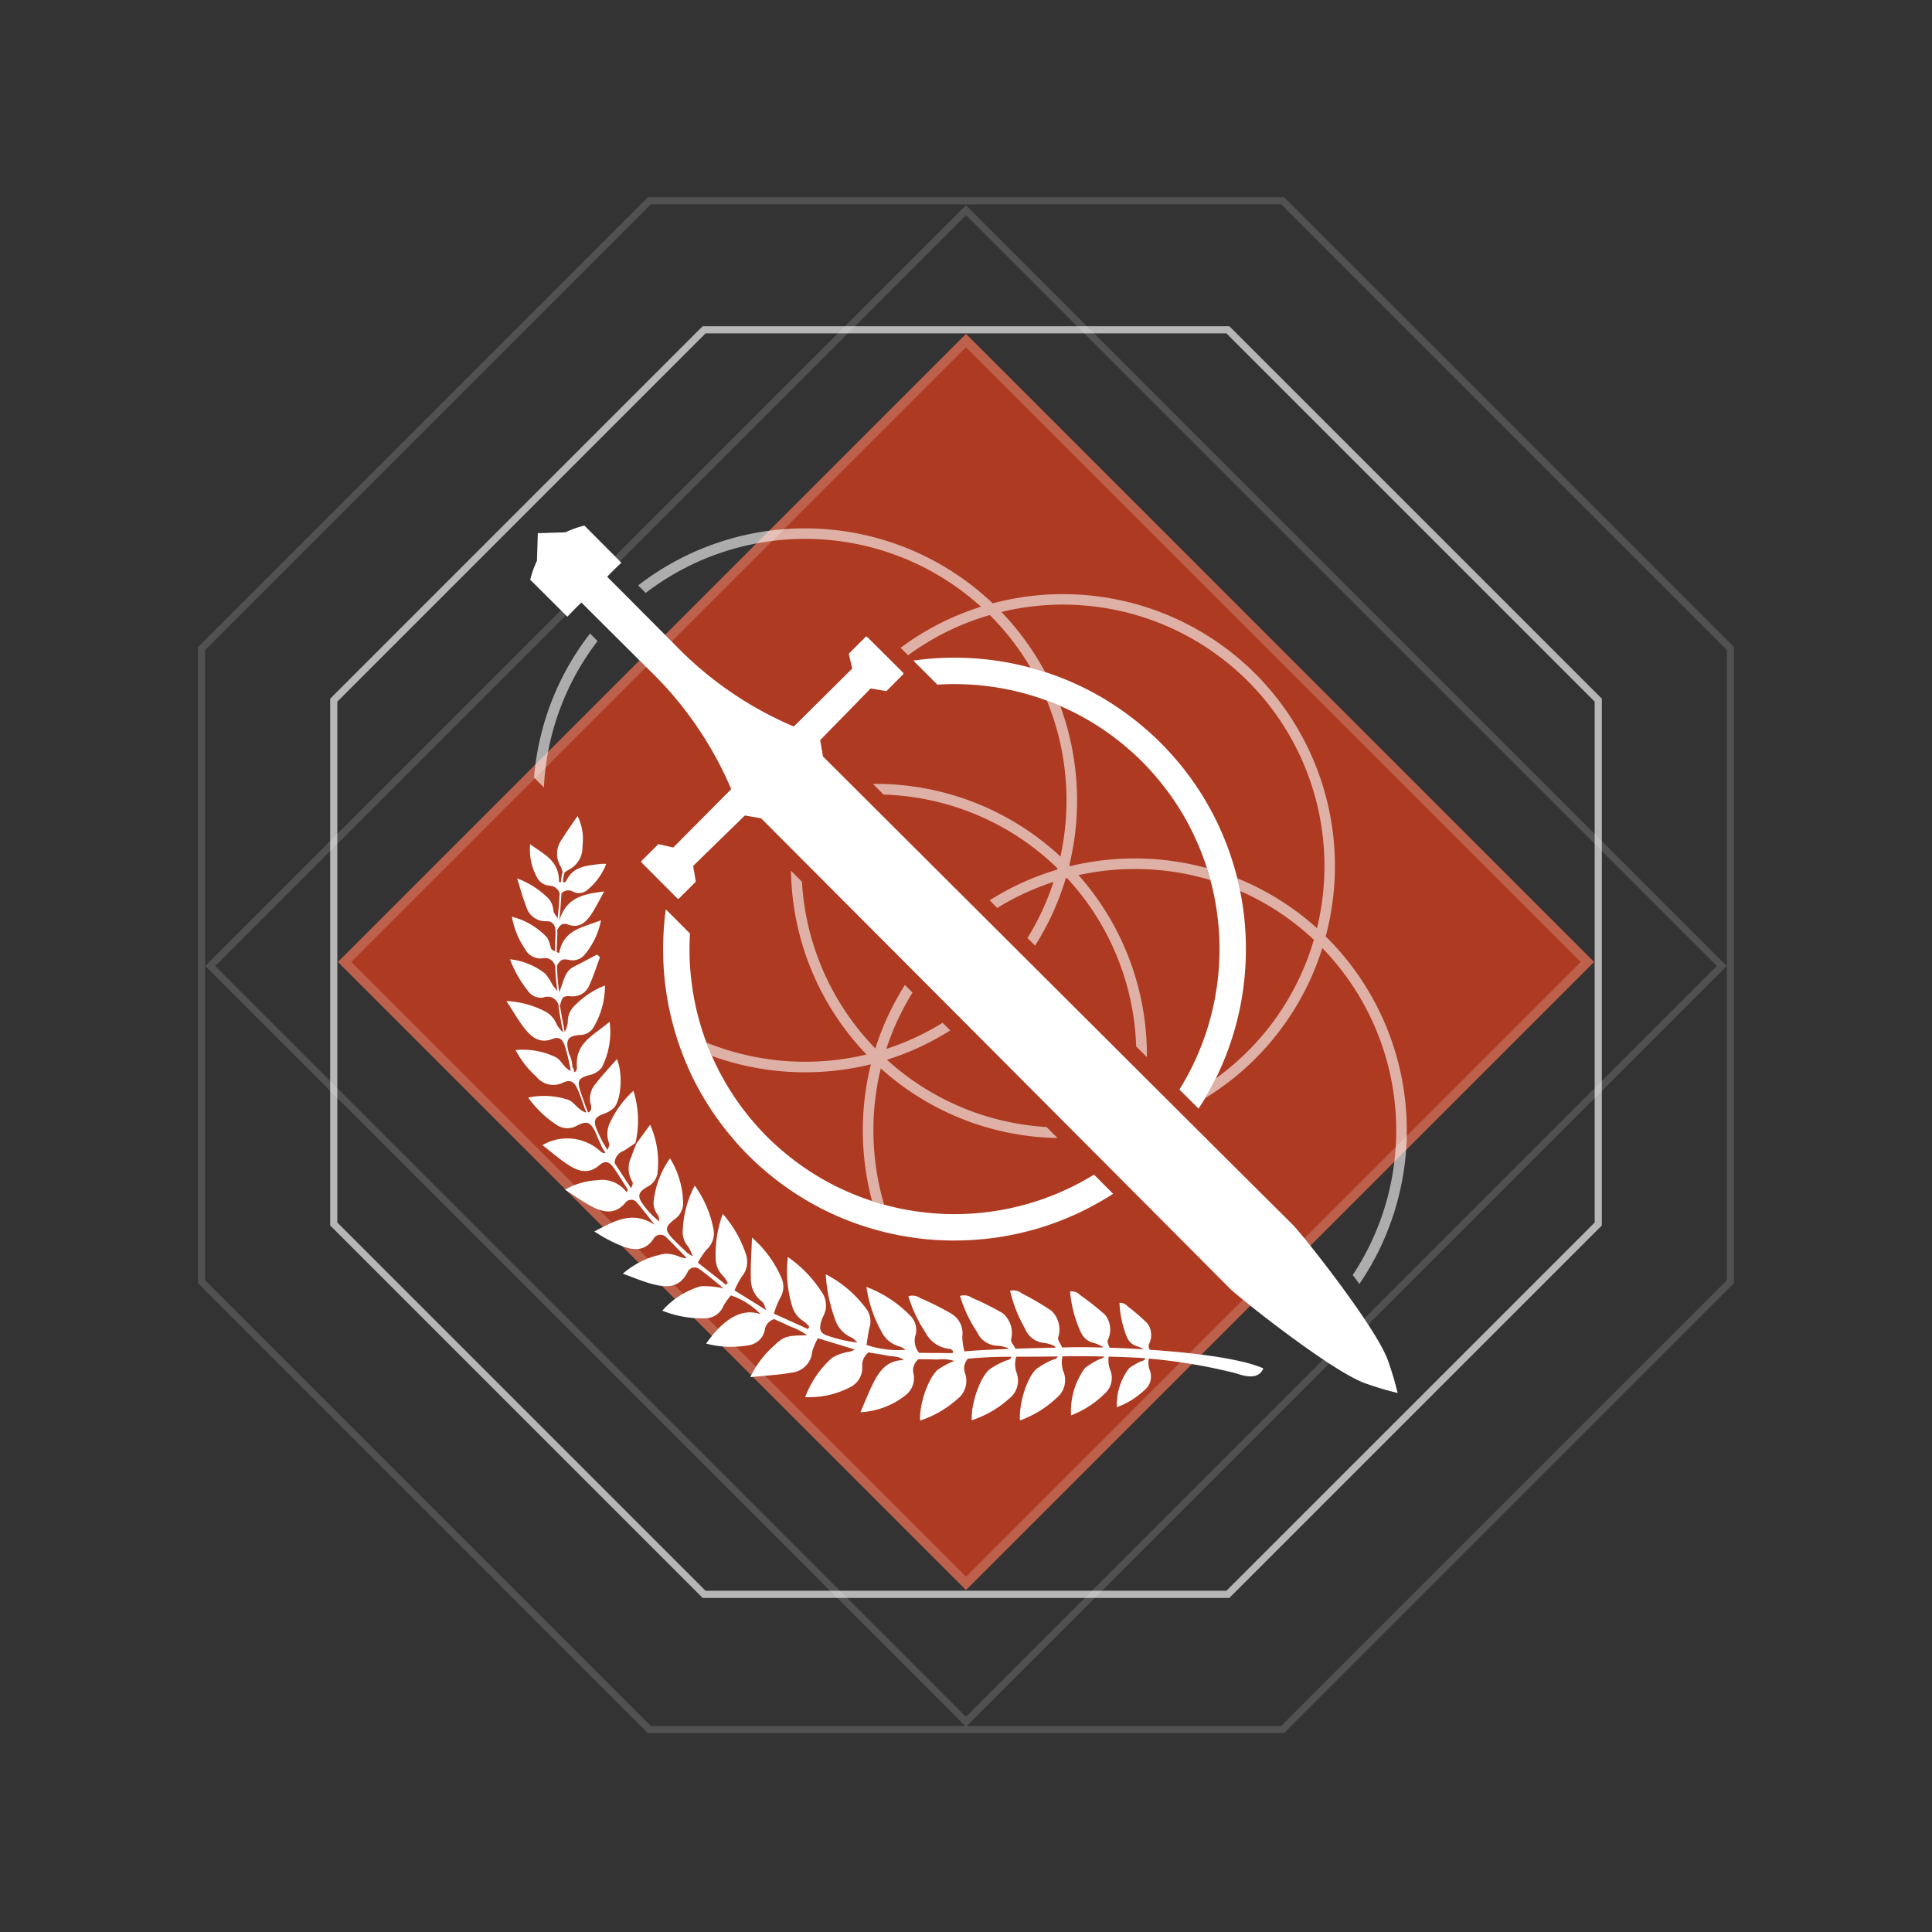 <svg xmlns="http://www.w3.org/2000/svg" viewBox="0 0 204.404 204.404">
  <rect x="0" y="0" width="204.404" height="204.404" fill="#333333" stroke="none"/>
  <g class="Layer_2" data-name="Layer 2">
    <g class="base1">
      <rect class="orange" x="55.214" y="54.787" width="93.976" height="93.976" transform="translate(101.901 -42.459) rotate(45)" style="fill: #cc3c1d;opacity: 0.8"/>
      <g class="orange-border" style="opacity: 0.2">
        <path d="M102.202,36.738l65.037,65.037-65.037,65.037L37.165,101.776l65.037-65.037m0-1.414-66.451,66.451,66.451,66.451,66.451-66.451L102.202,35.324Z" style="fill: #fff"/>
      </g>
      <rect class="square" x="45.661" y="45.661" width="113.082" height="113.082" transform="translate(102.202 -42.334) rotate(45)" style="fill: none;stroke: #fff;stroke-miterlimit: 10;stroke-width: 0.75px;opacity: 0.15"/>
      <polygon class="polygon inner ani" points="129.91 34.893 74.494 34.893 35.309 74.078 35.309 129.494 74.494 168.679 129.91 168.679 169.096 129.494 169.096 74.078 129.91 34.893" style="fill: none;stroke: #fff;stroke-miterlimit: 10;stroke-width: 0.75px;opacity: 0.4"/>
      <polygon class="polygon inner" points="129.91 34.893 74.494 34.893 35.309 74.078 35.309 129.494 74.494 168.679 129.91 168.679 169.096 129.494 169.096 74.078 129.91 34.893" style="fill: none;stroke: #fff;stroke-miterlimit: 10;stroke-width: 0.75px;opacity: 0.4"/>
      <polygon class="polygon outer" points="135.7 21.241 68.704 21.241 21.331 68.614 21.331 135.61 68.704 182.984 135.7 182.984 183.074 135.61 183.074 68.614 135.7 21.241" style="fill: none;stroke: #fff;stroke-miterlimit: 10;stroke-width: 0.75px;opacity: 0.15"/>
    </g>
    <g class="momentumcontrol">
      <g>
        <path d="M91.76,67.397a.142.142,0,0,0-.2 0l-1.707,1.715a.142.142,0,0,0-.031.153l.319,1.368a.14.14,0,0,1-.031.153c-.626.621-4.856,4.814-6.061,6.018a.136.136,0,0,1-.154.026,38.259,38.259,0,0,1-12.468-8.591s-6.432-6.472-7.177-7.205c-.042-.041,1.489-1.501,1.489-1.501l-3.91-3.93a10.715,10.715,0,0,0-2.011.715l-2.917.09-.09,2.917a10.715,10.715,0,0,0-.715,2.011l3.93,3.91s1.459-1.531,1.501-1.489c.733.745,7.205,7.177,7.205,7.177a38.259,38.259,0,0,1,8.591,12.468.136.136,0,0,1-.026.154c-1.204,1.206-5.397,5.435-6.018,6.061a.14.14,0,0,1-.153.031l-1.368-.319a.142.142,0,0,0-.153.031l-1.715,1.707a.142.142,0,0,0-0.0.2l3.763,3.777a.142.142,0,0,0,.2 0l1.716-1.716a.142.142,0,0,0,.03-.156L73.349,91.725a.141.141,0,0,1,.032-.157c.643-.618,4.832-4.715,5.368-5.241a.133.133,0,0,1,.12-.035l1.614.279a.127.127,0,0,1,.073.036c1.388,1.391,48.541,48.666,49.463,49.622.93.965,11.026,8.997,14.514,10.157a33.685,33.685,0,0,0,3.336.989,33.687,33.687,0,0,0-.989-3.336c-1.16-3.487-9.192-13.584-10.157-14.514-.957-.921-48.232-48.075-49.622-49.463a.127.127,0,0,1-.036-.073l-.279-1.614a.133.133,0,0,1,.035-.12c.526-.536,4.623-4.725,5.241-5.368a.141.141,0,0,1,.157-.032l1.45.249a.142.142,0,0,0,.156-.03l1.716-1.716a.142.142,0,0,0-0-.2Z" style="fill: #fff"/>
        <g>
          <path d="M128.635,114.092a30.788,30.788,0,0,0,2.5-7.204l.012-.054q.122-.579.222-1.162l.023-.139q.096-.574.171-1.15c.004-.034.008-.068.012-.102a31.092,31.092,0,0,0,.225-4.877c-.001-.044-.001-.089-.003-.133-.013-.348-.034-.695-.058-1.042-.007-.104-.014-.208-.022-.311q-.04-.493-.096-.986c-.013-.116-.027-.231-.041-.347-.041-.328-.085-.655-.136-.982-.016-.1-.034-.199-.05-.299-.058-.346-.118-.691-.187-1.036l0,0c-.091-.451-.19-.901-.302-1.349l-0-0-.009-.032q-.13-.522-.28-1.04c-.055-.193-.115-.384-.174-.576q-.107-.346-.222-.69c-.06-.179-.118-.359-.182-.538q-.192-.541-.405-1.075c-.066-.165-.135-.328-.204-.492q-.158-.377-.326-.751c-.07-.155-.138-.31-.211-.464q-.257-.547-.536-1.086c-.066-.127-.136-.252-.204-.378q-.224-.416-.46-.827c-.074-.128-.147-.256-.223-.383-.219-.367-.445-.732-.681-1.091-.053-.082-.11-.161-.164-.243q-.306-.456-.629-.904c-.076-.104-.151-.209-.228-.313-.269-.362-.544-.721-.831-1.074-.031-.038-.064-.075-.095-.113q-.399-.486-.822-.958-.12-.135-.242-.269c-.316-.346-.639-.69-.974-1.025l-.021-.02c-.408-.407-.826-.798-1.251-1.178-.13-.116-.264-.226-.396-.34-.312-.269-.626-.534-.946-.789-.144-.115-.29-.226-.436-.338q-.49-.376-.991-.73-.195-.138-.392-.273-.58-.395-1.174-.762c-.079-.049-.157-.099-.236-.147a30.761,30.761,0,0,0-6.39-2.922q-.763-.248-1.536-.455A31.101,31.101,0,0,0,96.636,69.888l.087.087c.013.013.022.028.034.042l2.419,2.419a28.199,28.199,0,0,1,11.581,1.687l.002.001 0.0 0a27.877,27.877,0,0,1,2.573,1.102l.026.013q.556.273,1.103.571c.029.016.058.032.087.048.344.19.684.385,1.021.59.057.035.113.071.17.106.309.191.617.386.92.591.092.062.182.128.274.191.268.185.535.372.798.567.135.1.267.207.4.31.219.169.438.336.653.513.195.16.385.329.577.495.152.132.306.259.456.394q.514.466,1.011.96l.018.019c.373.374.731.757,1.078,1.146.107.12.208.243.312.364.247.286.489.575.722.868.105.132.207.265.309.399q.348.454.674.918c.082.116.163.232.243.349q.38.558.729,1.13c.033.054.069.108.101.162a28.147,28.147,0,0,1-.233,29.343q1.036,1.032,2.022,2.015c.24-.367.483-.733.705-1.108.406-.684.777-1.382,1.126-2.089Z" style="fill: #fff"/>
          <path d="M115.746,124.272a28.146,28.146,0,0,1-29.289.143c-.073-.044-.144-.091-.217-.135q-.539-.333-1.065-.691c-.119-.082-.238-.165-.357-.248q-.455-.321-.899-.663c-.133-.102-.266-.203-.398-.308-.29-.231-.575-.471-.858-.716-.12-.104-.242-.204-.361-.31-.385-.344-.765-.699-1.135-1.068l-.021-.02q-.493-.493-.955-1.005c-.129-.142-.25-.289-.375-.433-.171-.197-.344-.393-.509-.593-.166-.201-.322-.407-.481-.611-.112-.145-.228-.288-.337-.435-.182-.245-.357-.493-.53-.742-.074-.107-.15-.213-.223-.321-.191-.282-.374-.569-.553-.857-.046-.074-.093-.147-.138-.221q-.289-.474-.557-.957c-.025-.045-.05-.089-.075-.134q-.285-.518-.546-1.046l-.03-.061q-.274-.555-.522-1.119l-.001-.002 0,0q-.309-.703-.576-1.418l-0-0-.001-.002a28.194,28.194,0,0,1-1.741-11.536L70.464,96.229l-.025-.025-.001.006c-.074.545-.132,1.091-.177,1.638-.007.088-.012.176-.019.264q-.052.704-.073,1.409-.005.163-.008.325-.013.699.006,1.397c.002.095.003.19.007.284.019.534.05,1.068.097,1.601l.004.053a31.067,31.067,0,0,0,.49,3.373c.02.097.043.193.063.29q.139.66.307,1.314c.037.144.077.288.116.432q.161.588.345,1.171c.049.155.098.31.149.464.13.39.27.777.416,1.162.052.138.102.278.156.415q.274.693.583,1.375c.024.053.045.108.07.161q.354.77.753,1.523c.056.105.117.208.174.313.208.383.423.764.649,1.14.099.164.203.326.305.489.197.314.398.626.607.934.119.176.242.35.365.524q.314.442.646.875c.13.17.259.34.393.508.241.302.491.598.745.893.123.143.242.288.369.43.377.422.766.838,1.171,1.243l.021.022c.354.354.716.696,1.084,1.03.116.105.235.205.352.308.254.224.509.446.769.66.143.118.289.232.434.347.239.19.48.378.724.56.155.116.312.23.469.343q.361.26.729.507c.16.108.319.215.48.32.252.164.507.321.763.476.156.095.312.192.469.283.285.166.573.324.863.48.131.071.26.146.392.214q.625.326,1.26.622c.11.051.221.096.331.146.319.144.64.285.963.418.175.072.353.138.529.206.261.101.522.202.785.296.196.07.393.136.591.202.246.082.492.162.74.238q.311.095.623.184c.241.068.482.132.723.195.214.055.427.11.642.16.24.056.481.107.722.158.216.045.432.093.649.134.244.046.489.084.734.124.285.046.57.092.856.13.359.048.719.094,1.079.129.252.025.504.04.756.059.206.015.412.033.618.044.259.014.519.021.778.028.198.006.397.012.595.014.265.003.529 0.0.794-.004q.287-.004.574-.014.407-.014.813-.038c.18-.011.36-.025.54-.039.281-.022.562-.045.843-.074.157-.016.313-.037.47-.056.302-.036.605-.072.906-.118.067-.01.134-.023.202-.034a30.946,30.946,0,0,0,3.346-.719c.111-.03.222-.058.332-.089.307-.088.613-.183.918-.281.132-.042.264-.083.396-.128.298-.1.595-.205.891-.314q.199-.073.397-.15c.297-.114.593-.232.888-.356.121-.051.241-.104.362-.157.305-.133.61-.268.912-.412.082-.039.164-.081.246-.121a30.57,30.57,0,0,0,3.266-1.84l.002-.001Q116.785,125.315,115.746,124.272Z" style="fill: #fff"/>
        </g>
        <g style="opacity: 0.6">
          <path d="M62.426,67.027a28.686,28.686,0,0,0-5.926,15.238l1.045,1.045A27.589,27.589,0,0,1,63.224,67.822C62.95,67.549,62.682,67.283,62.426,67.027Z" style="fill: #fff"/>
          <path d="M83.685,92.119a28.687,28.687,0,0,0,7.991,19.446,27.856,27.856,0,0,1-16.939-1.266l0.0 0q.268.716.576,1.418a28.995,28.995,0,0,0,16.827.885,29.011,29.011,0,0,0,.124,14.467l1.275.384a27.89,27.89,0,0,1-.353-14.413,28.679,28.679,0,0,0,18.704,7.364l-1.161-1.165a27.542,27.542,0,0,1-16.888-7.116,28.628,28.628,0,0,0,6.696-3.107q-.403-.404-.804-.807a27.495,27.495,0,0,1-5.961,2.764,27.467,27.467,0,0,1,2.773-5.961l-.805-.807a28.636,28.636,0,0,0-3.127,6.723,27.561,27.561,0,0,1-7.767-17.646Q84.245,92.681,83.685,92.119Z" style="fill: #fff"/>
          <path d="M132.814,71.28a28.805,28.805,0,0,0-27.783-7.447,28.83,28.83,0,0,0-37.511-1.898c.256.256.522.524.794.797a27.718,27.718,0,0,1,35.474,1.46,28.548,28.548,0,0,0-8.507,4.345l.795.791a27.478,27.478,0,0,1,8.641-4.254l.03.028a27.632,27.632,0,0,1,4.29,5.543q.771.207,1.532.455l-0-0a28.677,28.677,0,0,0-4.62-6.353A27.661,27.661,0,0,1,139.334,98.2a28.593,28.593,0,0,0-8.429-5.279l0.0 0c.111.448.211.897.302,1.349a27.5,27.5,0,0,1,7.798,5.158,27.595,27.595,0,0,1-10.37,14.665c-.349.707-.719,1.405-1.126,2.088l0-0a28.671,28.671,0,0,0,12.392-15.874,27.712,27.712,0,0,1,3.219,34.584q.351.474.7.956a28.829,28.829,0,0,0-3.395-36.61c-.055-.055-.113-.106-.169-.16A28.805,28.805,0,0,0,132.814,71.28Z" style="fill: #fff"/>
          <path d="M92.35,82.934c.361.36.737.735,1.136,1.133a27.554,27.554,0,0,1,18.4,7.807l-.035.129a28.603,28.603,0,0,0-7.147,3.251q.402.401.808.807a27.574,27.574,0,0,1,5.95-2.758,27.576,27.576,0,0,1-2.759,5.94l.808.806a28.606,28.606,0,0,0,3.25-7.133l.116-.031a27.538,27.538,0,0,1,7.328,17.827l1.136,1.132a28.685,28.685,0,0,0-7.232-19.258,27.875,27.875,0,0,1,13.955.524l-.371-1.263a29.003,29.003,0,0,0-14.467-.211c-.031-.032-.061-.064-.092-.095a28.983,28.983,0,0,0-.957-16.843c-.468-.203-.94-.396-1.417-.572l-0-0a27.84,27.84,0,0,1,1.432,16.493A28.683,28.683,0,0,0,92.35,82.934Z" style="fill: #fff"/>
        </g>
        <path d="M121.635,142.8a.816.816,0,0,1-.086-.581,2.073,2.073,0,0,0-.148-2.2,22.701,22.701,0,0,0-2.077-1.799,1.087,1.087,0,0,0-.884-.379,10.778,10.778,0,0,0,.604,3.14c.28.83.538,1.253,1.407,1.498a3.928,3.928,0,0,1,.557.28c-1.259-.079-2.483-.136-3.615-.173-.097-.308-.275-.534-.181-.827a2.514,2.514,0,0,0-.299-2.658,27.515,27.515,0,0,0-2.614-2.066,1.318,1.318,0,0,0-1.091-.412,13.078,13.078,0,0,0,.903,3.772c.384.991.72,1.489,1.786,1.739a3.823,3.823,0,0,1,.802.385.652.652,0,0,1,.046.048c-1.463-.04-2.741-.045-3.684-.022-.226.006-.463.011-.704.017-.127-.443-.469-.673-.4-1.071a2.736,2.736,0,0,0-.722-2.819,29.989,29.989,0,0,0-3.129-1.833,1.435,1.435,0,0,0-1.238-.279,14.238,14.238,0,0,0,1.541,3.929,2.444,2.444,0,0,0,2.187,1.605,4.152,4.152,0,0,1,.923.294.407.407,0,0,1,.164.191c-1.316.031-2.792.066-4.252.113-.163-.406-.495-.615-.453-1.003a2.736,2.736,0,0,0-.909-2.765,29.995,29.995,0,0,0-3.244-1.62,1.435,1.435,0,0,0-1.254-.196,14.231,14.231,0,0,0,1.8,3.817,2.444,2.444,0,0,0,2.289,1.455,4.16,4.16,0,0,1,.94.232.398.398,0,0,1,.129.104c-1.736.062-3.403.143-4.691.26a6.58,6.58,0,0,1-.229-1.551,2.421,2.421,0,0,0-1.205-2.468,29.995,29.995,0,0,0-3.244-1.62,1.435,1.435,0,0,0-1.254-.196,14.23,14.23,0,0,0,1.8,3.817,3.175,3.175,0,0,0,2.586,1.751c.114.003.232.151.348.232l-.053.214c-1.204-.008-2.408-.016-3.545-.023a2.014,2.014,0,0,1-.359-1.943,2.141,2.141,0,0,0-.515-1.931,12.859,12.859,0,0,0-4.702-3.106,13.73,13.73,0,0,0,1.575,4.693,2.991,2.991,0,0,0,1.933,1.612,2.419,2.419,0,0,1,.627.349,10.432,10.432,0,0,1-4.128-.515c.116-.687.175-1.265.316-1.817a2.238,2.238,0,0,0-.233-1.857,12.378,12.378,0,0,0-4.392-3.802,16.625,16.625,0,0,0,1.011,4.832,3.12,3.12,0,0,0,1.721,1.866c.234.092.415.35.62.532a15.263,15.263,0,0,1-3.16-.73c-.73-.242-.895-.601-.712-1.37a3.615,3.615,0,0,1,.291-.756,2.421,2.421,0,0,0-.201-2.493,13.156,13.156,0,0,0-3.578-3.707,12.687,12.687,0,0,0,.441,5.16,2.782,2.782,0,0,0,1.213,1.632,4.012,4.012,0,0,1,.615.577l-.146.253c-1.151-.521-2.303-1.042-3.606-1.631a10.53,10.53,0,0,1,.638-1.608,2.268,2.268,0,0,0,.195-2.099,11.827,11.827,0,0,0-3.148-4.337c-.052,1.629-.159,2.951-.116,4.275a2.967,2.967,0,0,0,1.222,2.531c.154.104.198.398.416.875-1.245-.775-2.23-1.388-3.365-2.095a8.586,8.586,0,0,1,.782-1.48,2.431,2.431,0,0,0,.43-2.32,12.206,12.206,0,0,0-2.461-4.291,12.399,12.399,0,0,0-.752,4.599,2.645,2.645,0,0,0,.821,1.995,3.296,3.296,0,0,1,.46.723l-.183.182c-.946-.744-1.892-1.488-2.979-2.342a7.994,7.994,0,0,1,.936-1.395,2.272,2.272,0,0,0,.7-2.224,11.568,11.568,0,0,0-1.966-4.534,11.137,11.137,0,0,0-1.266,4.664,2.331,2.331,0,0,0,.585,1.804,4.024,4.024,0,0,1,.45,1.01,4.869,4.869,0,0,1-.535-.34c-.466-.44-.934-.878-1.385-1.335-1.047-1.062-1.062-1.4.038-2.251a2.099,2.099,0,0,0,.881-1.859,9.323,9.323,0,0,0-1.383-4.576,9.644,9.644,0,0,0-1.7,4.301,2.085,2.085,0,0,0,.416,1.704c.131.154.114.447.165.677a8.067,8.067,0,0,1-1.641-1.681c-.718-.935-.669-1.386.308-1.956a2.009,2.009,0,0,0,1.117-1.396,9.791,9.791,0,0,0-.77-5.21c-.578.796-1.016,1.399-1.454,2.001-.176.459-.379.907-.522,1.378a2.744,2.744,0,0,0,.084,2.633c.103.145.039.419-.129.704-.59-.903-1.18-1.805-1.732-2.649a1.395,1.395,0,0,1,.911-1.282c.447-.245.857-.559,1.283-.843A10.333,10.333,0,0,0,67.015,115.406a10.425,10.425,0,0,0-2.383,3.183,2.733,2.733,0,0,0-.182,2.382c.073.172-.079.442-.174.688l-.001-.001-.035-.05c-.027-.039-.053-.079-.079-.119q-.149-.232-.278-.477a.301.301,0,0,0-.068-.083c-.233-.465-.464-.931-.668-1.409-.409-.959-.222-1.313.677-1.665a2.772,2.772,0,0,0,1.177-.697c.757-.949.89-3.694.264-5.105-.787.905-1.57,1.731-2.267,2.632a2.376,2.376,0,0,0-.497,2.18c.116.402.048.742-.295.831l-.008-.022q-.083-.232-.166-.463a.21.21,0,0,0-.051-.077.077.077,0,0,0-.003-.026c-.165-.484-.337-.965-.504-1.449-.464-1.349-.321-1.575.93-1.931a2.217,2.217,0,0,0,1.265-.79,8.264,8.264,0,0,0,.829-4.84c-1.669,1.448-3.654,2.187-3.465,4.787.017.227-.064.51-.293.55-.005-.029-.011-.058-.015-.087l-.005-.032c-.003-.032-.006-.064-.008-.097a.46.46,0,0,0-.061-.206.356.356,0,0,0-.092-.099,3.362,3.362,0,0,0-.345-1.409c-.418-1.457-.201-1.91,1.166-2.008a1.645,1.645,0,0,0,1.336-.682,8.479,8.479,0,0,0,1.285-4.546,8.925,8.925,0,0,0-3.171,2.094,2.341,2.341,0,0,0-.759,1.811,3.057,3.057,0,0,1-.325,1.008c-.171-.859-.33-1.72-.47-2.584a.167.167,0,0,0-.057-.101c.262-1.051.329-1.148,1.211-1.091a1.877,1.877,0,0,0,1.954-1.249c.426-.923.73-1.912,1.088-2.873q-.143-.151-.287-.301c-.836.438-1.668.884-2.508,1.312-.962.49-1.038,1.597-1.512,2.662a21.143,21.143,0,0,1-.235-2.83c.463-.653.54-.683,1.259-.574a1.655,1.655,0,0,0,1.565-.432,8.002,8.002,0,0,0,1.83-3.757c-1.958.776-3.956.97-4.422,3.469-.098-.04-.183-.075-.26-.107-.006-.772.082-1.539.057-2.312a.159.159,0,0,0-.005-.036c.274-.514.591-.774,1.103-.576,1.202.464,1.923-.208,2.514-1.093.457-.684.819-1.44,1.353-2.397-2.172.287-3.992.574-4.772,3.14l-.002-.003c.137-.967.183-1.953.25-2.93a.993.993,0,0,1,1.212-.192,1.35,1.35,0,0,0,1.486-.14,6.559,6.559,0,0,0,2.039-2.796c-.301.006-.47-.006-.634.015-1.422.186-2.908.231-3.634,1.865-.026.059-.157.063-.316.057a4.752,4.752,0,0,1,.171-.994,1.893,1.893,0,0,1,.416-.298,2.66,2.66,0,0,0,1.484-2.505,5.536,5.536,0,0,0-.519-3.201c-.6.889-1.143,1.635-1.626,2.424a2.581,2.581,0,0,0-.14,2.96,1.661,1.661,0,0,1,.176.583,4.951,4.951,0,0,0-.156,1.022c-.074-.003-.149-.005-.217-.003.038-2.296-1.657-2.957-3.055-3.997a6.14,6.14,0,0,0,.749,3.55,1.627,1.627,0,0,0,1.315.833,1.161,1.161,0,0,1,1.058.817c-.059.884-.105,1.774-.221,2.65-.251-.411-.444-.651-.45-.885a2.061,2.061,0,0,0-.733-1.437,9.135,9.135,0,0,0-3.095-1.911c.369,1.155.602,2.079.96,2.951A2.1,2.1,0,0,0,57.784,97.465c.493-.026.889.216.987.898.022.762-.063,1.518-.057,2.279-.373-.165-.387-.22-.462-.448a3.23,3.23,0,0,0-.373-1.004,7.606,7.606,0,0,0-3.718-2.198,8.542,8.542,0,0,0,1.381,3.395,1.828,1.828,0,0,0,1.91.998,1.087,1.087,0,0,1,1.299.935,21.59,21.59,0,0,0,.223,2.543c-.231-.29-.406-.5-.558-.724a5.321,5.321,0,0,0-.73-1.127,7.219,7.219,0,0,0-3.733-1.518,12.656,12.656,0,0,0,1.929,3.375,1.645,1.645,0,0,0,1.651.656,1.177,1.177,0,0,1,1.585.959.111.111,0,0,0-.02.102c.143.884.306,1.766.482,2.645a3.516,3.516,0,0,1-.687-.855,2.589,2.589,0,0,0-1.267-1.389,9.858,9.858,0,0,0-4.045-1.078c.715,1.095,1.233,2.017,1.871,2.837.766.984,1.645,1.698,2.977,1.18.7-.272,1.08-.023,1.334.745a24.195,24.195,0,0,1,.58,2.352.213.213,0,0,0-.005.039c.006.09.023.178.036.267a4.091,4.091,0,0,1-.528-.402c-.348-.347-.617-.842-1.018-1.06a8.023,8.023,0,0,0-4.278-.774,10.133,10.133,0,0,0,2.207,2.832,2.283,2.283,0,0,0,2.763.637c.83-.403,1.259-.126,1.652.815.26.622.463,1.27.757,2.091l.005-.029.099.275a1.672,1.672,0,0,1-.66-.352c-.424-.315-.773-.818-1.231-.996a8.12,8.12,0,0,0-4.263-.24A11.478,11.478,0,0,0,58.811,118.96a2.051,2.051,0,0,0,2.234.134c1.091-.579,1.476-.368,2.032.873a10.33,10.33,0,0,0,.497,1.129.557.557,0,0,0,.056.172,6.107,6.107,0,0,0,.422.685c-.217.125-.436-.056-.65-.257a5.21,5.21,0,0,0-6.012-.542c.904.702,1.732,1.421,2.628,2.02,1.105.739,2.21,1.124,3.379.112.66-.572,1.096-.383,1.63.402.484.71.931,1.447,1.395,2.171l-.131.278a3.212,3.212,0,0,0-3.064-1.274,7.765,7.765,0,0,0-3.448.999c.958.619,1.73,1.175,2.549,1.631,1.331.742,2.651,1.135,3.82-.224a.772.772,0,0,1,1.272.005c.64.75,1.237,1.54,1.853,2.313-2.432-1.59-4.375-.329-6.393.698a15.546,15.546,0,0,0,2.736,1.468c1.31.532,2.567.723,3.518-.677a.84.84,0,0,1,1.38-.147c.733.71,1.436,1.456,2.151,2.187a2.135,2.135,0,0,1-.896-.206,3.761,3.761,0,0,0-1.399-.268,9.167,9.167,0,0,0-4.475,2.113c1.126.406,2.023.791,2.947,1.047,1.516.421,2.975.58,3.875-1.158a.822.822,0,0,1,1.227-.407c.875.617,1.693,1.33,2.627,2.078a8.847,8.847,0,0,0-2.459-.226,8.626,8.626,0,0,0-4.039,2.579,11.313,11.313,0,0,0,4.53.808,2.09,2.09,0,0,0,1.943-1.326,6.134,6.134,0,0,1,.791-1.096,7.96,7.96,0,0,1,3.14,1.989c-2.371-.826-4.378,1.122-5.765,3.112a10.488,10.488,0,0,0,4.436.181,2.041,2.041,0,0,0,1.759-1.573,1.402,1.402,0,0,1,.998-1.203c.527.242,1.1.492,1.663.767a7.337,7.337,0,0,1,1.827.944c-2.237.041-2.445.092-3.606,1.199a10.273,10.273,0,0,0-2.407,3.23c1.626-.168,3.021-.228,4.377-.479a2.407,2.407,0,0,0,2.166-2.184,5.865,5.865,0,0,1,.614-1.449c1.399.426,2.64.805,3.88,1.183a1.562,1.562,0,0,1-.748.272,4.976,4.976,0,0,0-1.66.628,10.635,10.635,0,0,0-2.825,4.143,9.368,9.368,0,0,0,4.709-1.025,2.291,2.291,0,0,0,1.335-2.145,1.732,1.732,0,0,1,.658-1.561c.653.11,1.307.199,1.953.336.583.123,1.218.015,1.78.488-1.673-.032-2.541,1.056-3.206,2.371-.501.989-.903,2.037-1.382,3.136a8.383,8.383,0,0,0,4.701-1.745,2.291,2.291,0,0,0,.935-2.242,1.52,1.52,0,0,1,.503-1.628c.626.012,1.281 0,1.934.047a4.398,4.398,0,0,1,1.85.139,8.534,8.534,0,0,0-1.749.938c-1.044.936-1.953,3.694-1.861,5.371a11.128,11.128,0,0,0,3.942-2.275,2.412,2.412,0,0,0,.829-2.678,1.506,1.506,0,0,1,.286-1.589,45.897,45.897,0,0,1,4.597-.206c-.024.195-.172.314-.579.407a8.532,8.532,0,0,0-1.749.938c-1.044.936-1.953,3.694-1.861,5.371a11.128,11.128,0,0,0,3.942-2.275,2.412,2.412,0,0,0,.829-2.678,2.655,2.655,0,0,1-.059-1.766c1.47-.008,2.974-.004,4.378-.036-.041.162-.193.272-.556.365a8.532,8.532,0,0,0-1.722.987c-1.017.965-1.848,3.748-1.709,5.421a11.127,11.127,0,0,0,3.876-2.385,2.412,2.412,0,0,0,.754-2.7,2.771,2.771,0,0,1-.131-1.698c1.213-.025,2.849-.012,4.414.023-.061.112-.196.198-.471.275a7.843,7.843,0,0,0-1.565.938,7.73,7.73,0,0,0-1.474,5.011,10.226,10.226,0,0,0,3.519-2.261,2.216,2.216,0,0,0,.644-2.494,2.741,2.741,0,0,1-.183-1.458c1.655.042,3.152.106,3.877.173-.018.143-.125.236-.425.314a6.464,6.464,0,0,0-1.303.751,6.375,6.375,0,0,0-1.283,4.111,8.432,8.432,0,0,0,2.932-1.816,1.828,1.828,0,0,0,.565-2.048,2.119,2.119,0,0,1-.107-1.276,58.223,58.223,0,0,1,9.225,1.558c1.069.373,2.4.65,2.883-.522C131.338,143.739,126.324,143.118,121.635,142.8Z" style="fill: #fff"/>
      </g>
    </g>
  </g>
</svg>
